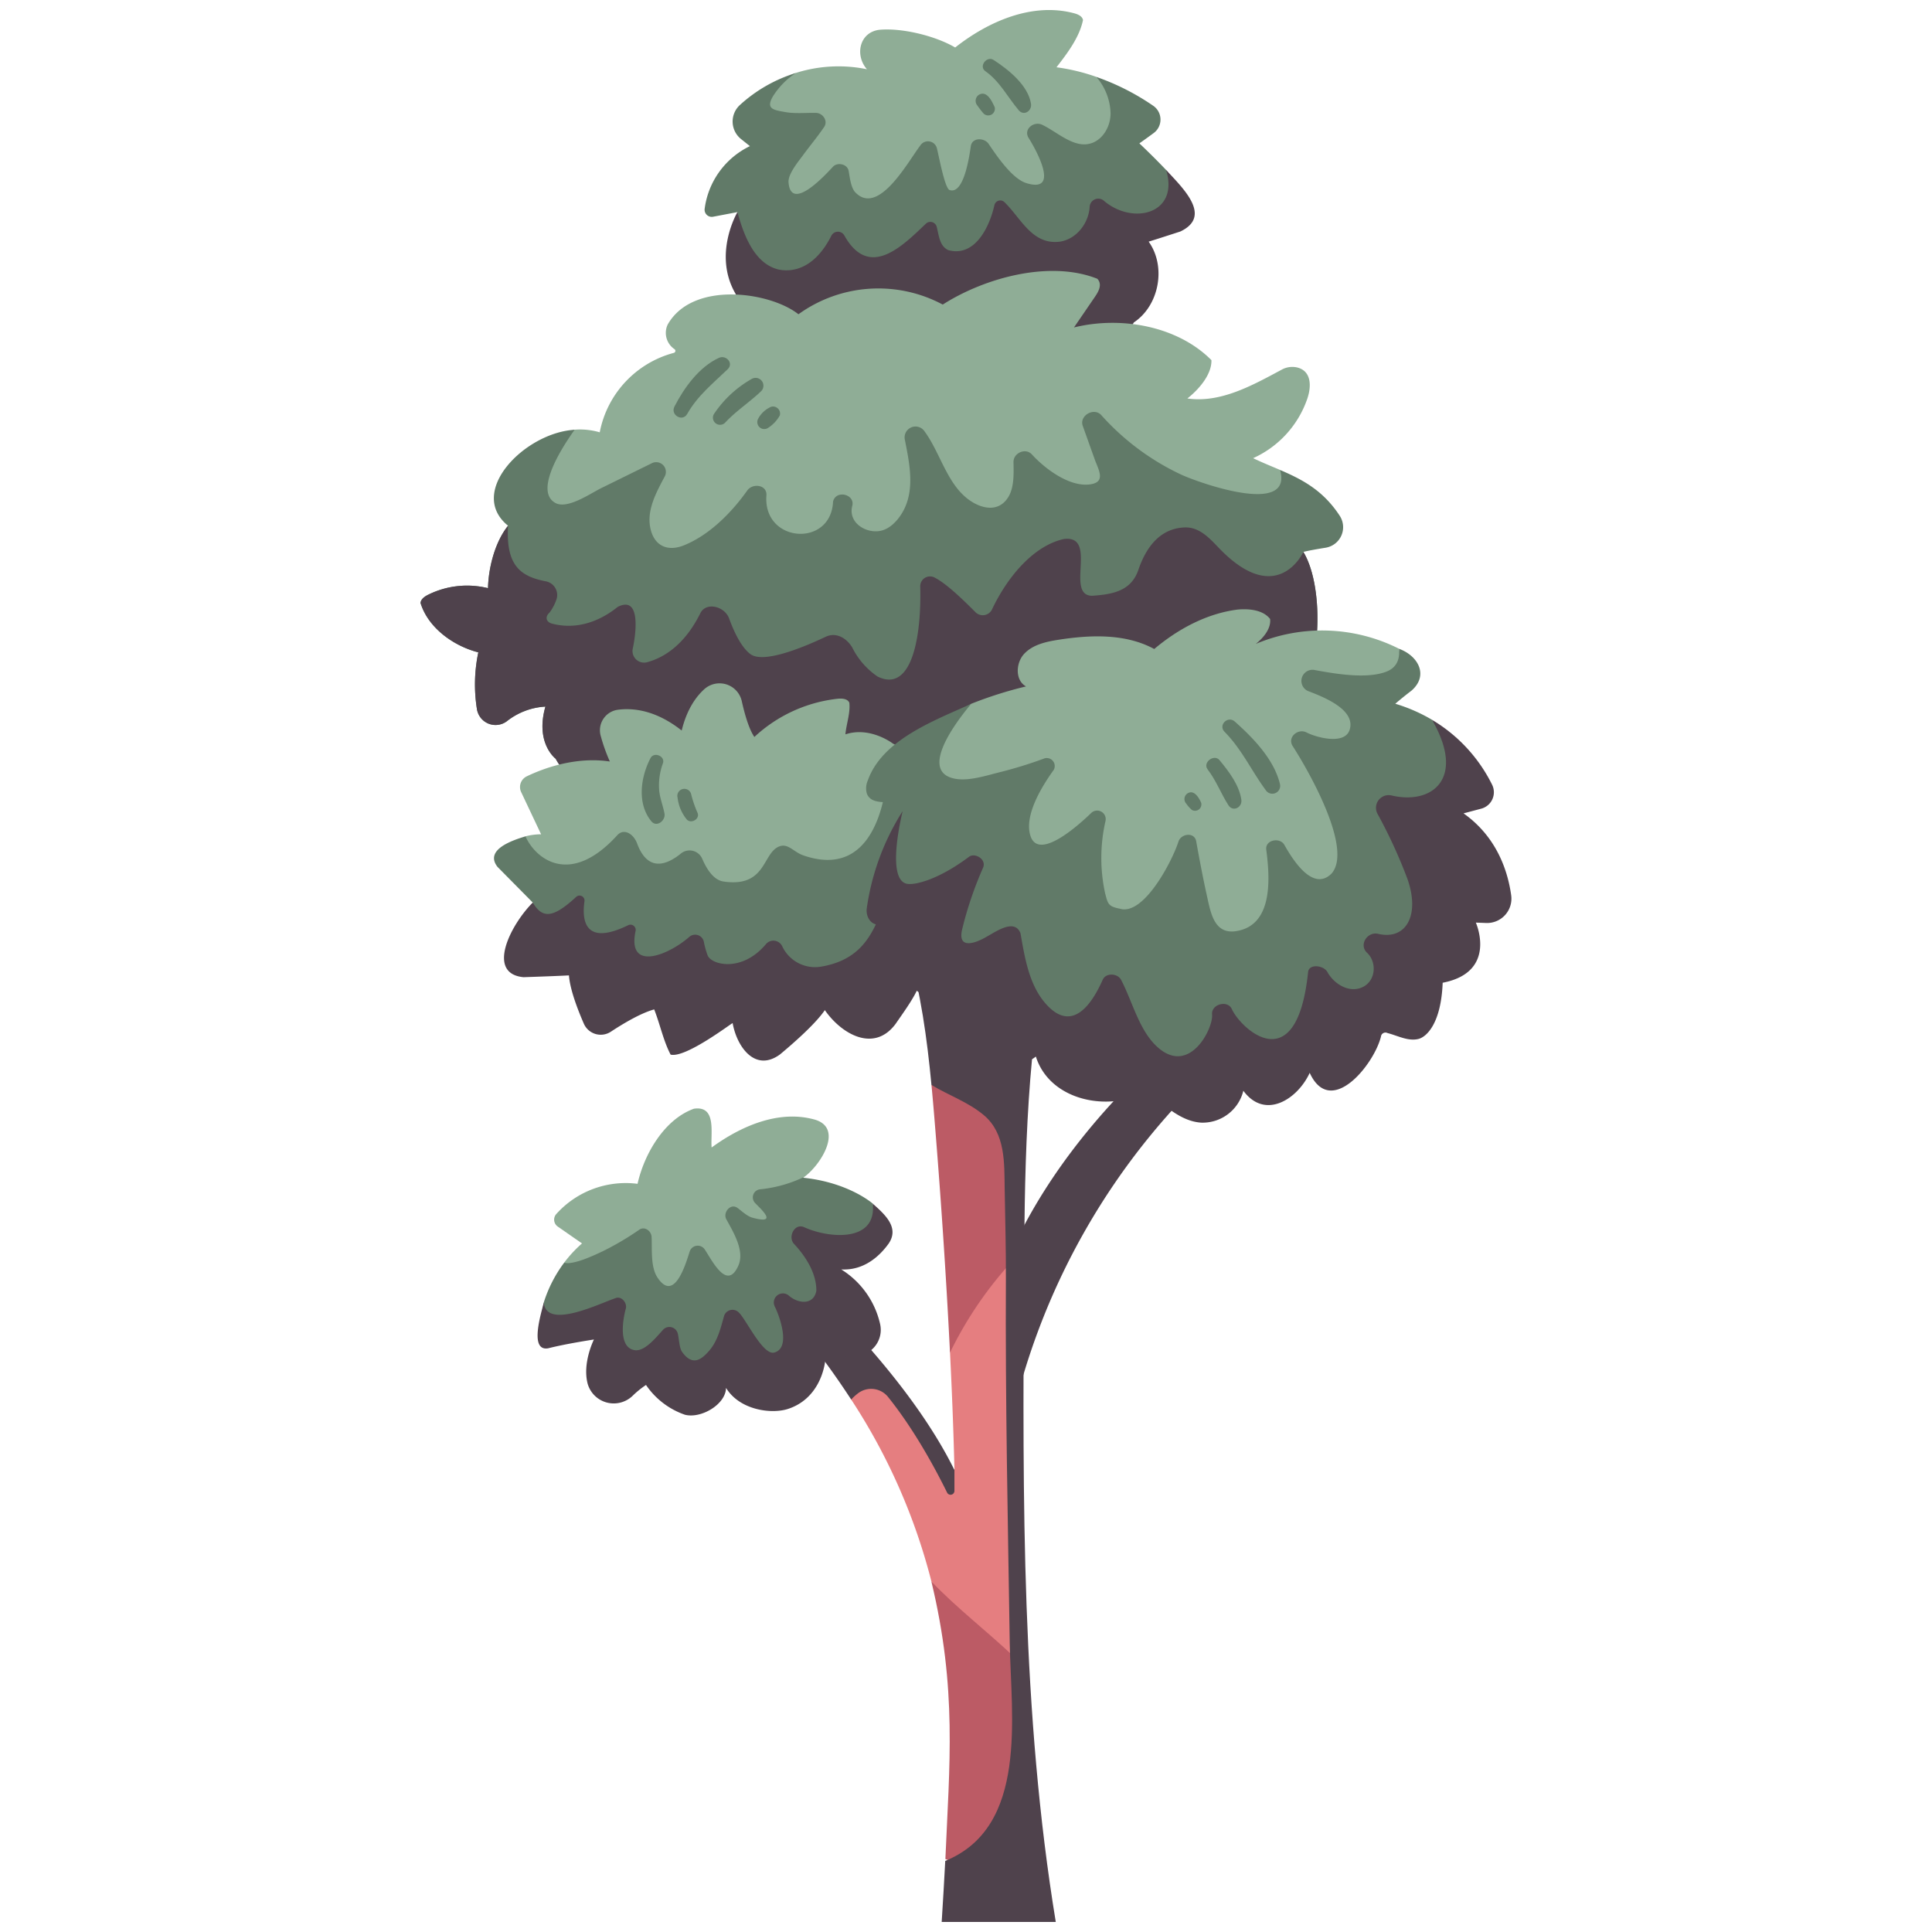 <svg id="flat" height="512" viewBox="0 0 500 500" width="512" xmlns="http://www.w3.org/2000/svg"><path d="m283.74 19.9a51.222 51.222 0 0 0 -10.322-2.489c2.8-3.627 5.914-7.685 6.86-12.213-.169-.995-1.283-1.49-2.256-1.753-10.708-2.886-22.113 1.975-30.822 8.845-5.085-2.99-13.64-5.09-19.512-4.59-5.231.545-6.554 6.538-3.328 10.221a36.537 36.537 0 0 0 -18.4.958s-15.367 5.342-7.2 17.194c-12.831 49.046 89.581 39.307 91.657 5.531l1.318-11.589a19.16 19.16 0 0 0 -7.995-10.115z" fill="#8fad96"/><path d="m301.8 44.005c-3.5-3.69-6.932-6.9-6.932-6.9s1.77-1.244 3.7-2.669a4.333 4.333 0 0 0 -.081-7.04 61.924 61.924 0 0 0 -14.749-7.487 14.979 14.979 0 0 1 3.679 9.465c-.027 4.326-3.282 8.78-8.074 7.868-3.4-.646-6.581-3.513-9.656-4.959-2.12-1-4.93 1.151-3.458 3.458 1.5 2.355 8.492 14.465-.611 11.648-3.732-1.154-7.74-7.172-9.779-10.171-1.075-1.582-4.228-1.719-4.59.6-.3 1.931-1.675 12.679-5.507 11.352-1.276-.441-2.879-9.434-3.31-10.922a2.376 2.376 0 0 0 -4.285-.56c-3.173 4.151-10.994 18.711-17.018 11.84-.982-1.4-1.2-3.647-1.5-5.291-.322-1.8-2.9-2.343-4.072-1.075-1.924 2.08-10.883 11.868-11.485 4.017-.166-2.152 2.589-5.424 3.815-7.1 1.784-2.435 3.715-4.722 5.405-7.227 1.064-1.577-.36-3.588-2.084-3.632-2.524-.064-5.4.236-7.885-.2-3.1-.547-5.29-.785-3.216-4.2a19.668 19.668 0 0 1 5.859-5.927 38.037 38.037 0 0 0 -14.5 8.3 5.8 5.8 0 0 0 .314 8.79l2.3 1.834a21.016 21.016 0 0 0 -11.714 16.208 1.848 1.848 0 0 0 2.183 2.066l6.3-1.2c-6.759 50.371 95.056 16.582 100.138 14.327l5.163-10.869 10.054-3.8a19.4 19.4 0 0 0 -4.404-10.544z" fill="#617a68"/><path d="m301.8 44.005c3.458 11.463-8.808 14.363-16.241 7.842a2.237 2.237 0 0 0 -3.559 1.689c-.228 4.073-3.248 8.27-7.615 8.994-7.206.979-10.1-5.976-14.342-10.119a1.554 1.554 0 0 0 -2.685.663c-1.355 6.023-5.218 13.5-11.936 11.66-2.272-1.069-2.4-3.683-3.011-6.062a1.691 1.691 0 0 0 -2.71-.858c-6.168 5.883-14.738 14.629-21.19 3.119a1.906 1.906 0 0 0 -3.357.073c-4.521 8.916-10.428 9.429-13.691 8.738-6.377-1.567-9.034-9.167-10.621-14.848 0 0-6.442 10.9-.482 21.132 13.122 38.357 85.269 36.685 103.085 7.414 6.58-4.383 8.428-14.479 3.827-20.908 1.572-.477 5.074-1.606 8.188-2.618 8.264-3.924.901-11.016-3.66-15.911z" fill="#4f424c"/><path d="m331.284 121.623c-2.327-1-4.676-1.933-6.974-3.048a26.232 26.232 0 0 0 14.058-15.5c.969-2.919 1.126-6.834-2.4-7.907a5.652 5.652 0 0 0 -4.3.517c-7.492 4.025-15.806 8.685-24.373 7.436 2.85-2.237 6.328-6.128 6.222-9.918-8.865-8.921-23.568-11.435-35.574-8.456l5.428-7.934c.959-1.4 1.962-3.216.62-4.664-12.272-4.886-29.11-.286-40.01 6.674a35.355 35.355 0 0 0 -37.346 2.508c-7.2-5.747-27.323-8.809-33.842 2.665a5.077 5.077 0 0 0 1.726 6.338.539.539 0 0 1 -.122.986 26.442 26.442 0 0 0 -19.186 20.562 18.155 18.155 0 0 0 -6.5-.678s-17.379 5.728-8.951 25.745 161.982 18.174 161.982 18.174l31.606-22.388c.681-3.99.279-7.754-2.064-11.112z" fill="#8fad96"/><path d="m254.963 227.356c89.147-2.054 91.673-69.312 82.347-84.51.917-.275 3.3-.7 5.776-1.1a5.387 5.387 0 0 0 3.626-8.277c-4.338-6.645-9.821-9.435-15.429-11.843 3.433 12.172-21.434 3.129-25.538 1.229a64.384 64.384 0 0 1 -20.732-15.42c-1.871-2.079-5.756.1-4.794 2.791l3.057 8.559c.99 2.769 3.015 5.924-1.042 6.55-5.422.837-11.86-4.081-15.181-7.727-1.636-1.8-4.8-.383-4.76 1.971.046 2.834.213 6.418-1.279 8.946-2.518 4.269-7.18 3.186-10.555.6-5.437-4.17-7.184-12.006-11.138-17.421a2.822 2.822 0 0 0 -5.132 2.164c1.163 5.908 2.615 12.711-.4 18.313-1.179 2.191-3.212 4.568-5.745 5.161-3.679.86-8.455-1.858-7.534-6.2h-.013c1.095-3.166-4.124-4.527-4.9-1.353-.507 11.986-18.139 10.75-17.25-1.522.239-2.868-3.579-3.274-4.948-1.34-4.032 5.695-9.759 11.511-16.344 14.182-4.748 1.926-8.2-.253-8.872-5.192-.6-4.449 1.848-8.819 3.841-12.594a2.511 2.511 0 0 0 -3.406-3.406l-13.033 6.415c-2.771 1.364-8.723 5.538-11.836 3.841-5.109-2.785.388-12.557 4.967-18.954-12.918.756-28 16.111-17.228 24.844-3.353 4.161-5.073 10.814-5.184 16.156a22.654 22.654 0 0 0 -15.493 1.7c-.909.455-1.893 1.13-1.967 2.144 1.973 6.454 8.571 11.14 14.949 12.767a40.424 40.424 0 0 0 -.367 14.63 4.871 4.871 0 0 0 7.723 3.217 17.666 17.666 0 0 1 10.007-3.809c-2.716 9.512 2.668 13.506 2.668 13.506s14.81 32.026 111.139 30.982z" fill="#617a68"/><path d="m254.963 227.356c89.147-2.054 91.673-69.312 82.347-84.51 0 0-6.732 14.8-21.94-1.112-2.437-2.551-5.047-5.391-8.824-5.233-6.61.278-10.111 5.515-12.007 11.182-1.874 5.161-6.388 6.155-11.94 6.5-7-.123 1.663-15.81-7.276-14.685-7.539 1.647-14.384 9.334-18.585 18.208a2.657 2.657 0 0 1 -4.284.728c-3.185-3.192-7.516-7.435-10.688-9.019a2.538 2.538 0 0 0 -3.61 2.411c.34 12.71-2.1 27.625-11.014 23.276a19.675 19.675 0 0 1 -6.627-7.62c-1.54-2.461-4.2-3.923-6.823-2.684-6.22 2.937-16.164 6.963-19.491 4.483-2.326-1.734-4.194-5.633-5.512-9.234-1.151-3.146-5.955-4.352-7.442-1.35-4.226 8.537-9.8 11.609-13.758 12.68a3 3 0 0 1 -3.731-3.522c.746-3.391 2.3-13.934-3.9-10.789-4.614 3.729-10.547 5.976-16.906 4.353-1.642-.419-1.983-1.764-.72-2.9a12.032 12.032 0 0 0 1.675-3.1 3.609 3.609 0 0 0 -2.627-4.969c-6.565-1.259-10.4-4.071-9.8-14.39-3.353 4.161-5.073 10.814-5.184 16.156a22.654 22.654 0 0 0 -15.493 1.7c-.909.455-1.893 1.13-1.967 2.144 1.973 6.454 8.571 11.14 14.949 12.767a40.389 40.389 0 0 0 -.369 14.617 4.879 4.879 0 0 0 7.736 3.221 17.661 17.661 0 0 1 10-3.8c-2.716 9.512 2.668 13.506 2.668 13.506s14.814 32.029 111.143 30.985z" fill="#4f424c"/><path d="m260.87 371.8a178.517 178.517 0 0 1 55.962-97.912l-8.324-7.686s-37.213 27.4-50.886 68.131z" fill="#4f424c"/><path d="m262.684 432.793c-.9-32.777-.87-75.776-.42-105.218-7.431.9-15.258 9.532-16.4 22.489.525 10.572.927 20.884 1.147 30.378l-20.5-24.519c-4.624-.248-6.265 6.213-6.265 6.213a156.12 156.12 0 0 1 20.805 47.146c7.863 11.333 15.429 21.061 21.633 23.511z" fill="#e57e80"/><path d="m244.663 481.125 22.317 8.551c-2.354-14.307-3.7-36.25-4.415-60.761-6.953-6.622-14.886-12.67-21.527-19.631 6.712 27.87 4.656 47.431 3.625 71.841z" fill="#bc5b65"/><path d="m241.815 289.306c1.527 18.482 3.017 40.113 4.042 60.758a98.761 98.761 0 0 1 16.431-24.033c.478-30.326 1.2-52.184 1.2-52.184l-22.425 6.93c.273 2.843.517 5.687.752 8.529z" fill="#bc5b65"/><path d="m222.136 360.525a5.611 5.611 0 0 1 7.693 1.009c6.959 8.654 12.525 19.141 15.285 24.759a1 1 0 0 0 1.892-.443v-5.408c-13.212-26.831-42.262-52.195-42.262-52.195l-6.571 5.595a211.759 211.759 0 0 1 22.114 28.366 12.892 12.892 0 0 1 1.849-1.683z" fill="#4f424c"/><path d="m264.994 333.117c.167-28.695.353-57.594 5.9-85.747l-35.983-2.057c3.393 11.531 5.008 23.48 6.15 35.464 4.344 2.67 9.484 4.4 13.56 7.831 5.623 4.729 5.284 12.367 5.388 19.061.122 7.745.355 15.5.315 23.245-.166 31.455.512 62.914 1 94.365.316 18.839 4.854 47.529-16.695 56.323q-.418 7.9-.92 15.8h29.526c-8.853-53.844-8.559-109.719-8.241-164.285z" fill="#4f424c"/><path d="m135.994 216.436a16.6 16.6 0 0 1 4.04-.522l-5.16-10.92a3.07 3.07 0 0 1 1.455-4.082c4.144-1.988 12.533-5.185 21.5-3.832a45.931 45.931 0 0 1 -2.339-6.542 5.352 5.352 0 0 1 4.472-6.86c4.056-.517 9.885.176 16.458 5.383 1.267-5.192 3.476-8.515 5.786-10.642a5.9 5.9 0 0 1 9.767 3.038c.758 3.408 1.854 7.231 3.259 9.269a37.632 37.632 0 0 1 21.528-9.887c1.145-.123 2.59-.028 3.048 1.029.294 2.686-.778 5.479-1.016 8.183 6.426-2.127 12.273 2.371 12.273 2.371a27.021 27.021 0 0 1 6.722 4.916c14.381 71.007-89.418 33.153-102.495 26.03z" fill="#8fad96"/><path d="m225.012 254.945 24.689-31.6c-.778-7.226-8.167-21.785-8.587-22.321-.843-.338-11.311-3.688-11.311-3.688s-.033 31.667-21.957 24.019c-2.684-.937-4.2-3.69-6.916-1.914-3.54 2.312-3.243 10.247-13.712 8.69-2.527-.376-4.317-3.167-5.475-5.864a3.562 3.562 0 0 0 -5.548-1.358c-3.493 2.839-8.5 4.978-11.316-2.628-.891-2.414-3.37-4.058-5.13-2.125-12.389 13.607-21.325 5.844-23.752.29-3.442 1.036-10.657 3.466-7.266 7.879l9.142 9.252c1.259 7.184 20.674 14.258 34.557 21.366z" fill="#617a68"/><path d="m207.848 304.8c4.454-3.014 10.909-13.154 2.6-15.156-9.1-2.356-18.684 1.785-26.28 7.328-.312-3.687 1.371-10.9-4.58-10.037-7.7 2.761-12.876 11.764-14.591 19.435a24.153 24.153 0 0 0 -21.021 7.81 2.174 2.174 0 0 0 .367 3.251l6.284 4.367a32.427 32.427 0 0 0 -4.6 4.95s1.49 14.735 22.907 14.735 38.506-22.483 38.506-22.483z" fill="#8fad96"/><path d="m206.594 355.5 10.02-21.677-2.658-8.385s14.422-4.369 11.914-13.944c0 0-6.188-5.484-18.022-6.7.066-.05.124-.11.189-.161a34.371 34.371 0 0 1 -11.167 3.146 2.1 2.1 0 0 0 -1.467 3.542c1.4 1.488 6.284 5.74-.722 3.8-1.34-.371-2.722-1.712-3.8-2.5-1.823-1.341-3.852 1.193-2.916 2.915 1.781 3.277 4.814 8.15 3.129 11.984-2.913 6.629-6.681-1.125-8.681-4.116a2.18 2.18 0 0 0 -3.93.513c-1.06 3.305-3.987 13.292-8.336 6.693-1.834-2.783-1.347-7.309-1.518-10.535-.079-1.486-1.78-2.793-3.185-1.828a74.262 74.262 0 0 1 -8.584 5.14 59.043 59.043 0 0 1 -5.6 2.486c-.472.179-3.983 1.457-5.23.878a34.329 34.329 0 0 0 -5.308 10.344s-3.044 12.68 14.748 6.545c0 0 1.431 11.657 16.564 11.861s34.56-.001 34.56-.001z" fill="#617a68"/><path d="m249.9 225.627q-.078-1.166-.2-2.28a17.667 17.667 0 0 0 -10.217-.988l-6.362 3.238c-6.26 8.338-5.11 21.831-20.435 24.535a9.38 9.38 0 0 1 -10.271-5.287 2.523 2.523 0 0 0 -4.185-.51c-6.248 7.445-14.176 5.361-15.1 2.9a21.118 21.118 0 0 1 -.967-3.462 2.3 2.3 0 0 0 -3.745-1.333c-5.422 4.78-16.237 9.183-13.916-1.563a1.353 1.353 0 0 0 -1.942-1.427c-11.241 5.481-12-1.241-11.3-6.193a1.291 1.291 0 0 0 -2.161-1.131c-6.1 5.65-8.763 5.569-11.225 1.449-6 6.068-12 18.431-2.381 19.321 3.835-.129 8.8-.309 11.751-.464.267 3.609 2.195 8.694 3.852 12.494a4.767 4.767 0 0 0 6.993 2.077c3.3-2.172 7.786-4.826 11.215-5.767 1.515 3.825 2.365 8.1 4.251 11.7 3.961.973 16.1-8.409 16.054-8.145 1.087 6.107 5.806 12.794 12.246 8.1 3.889-3.242 9.251-8.008 11.613-11.472 4.282 6.182 12.71 11.107 18.314 3.562 1.706-2.489 4.582-6.407 5.756-9.187a35.884 35.884 0 0 0 12.362-30.167z" fill="#4f424c"/><path d="m362.057 167.89a44.2 44.2 0 0 0 -37.071-1.241c1.892-1.483 4.01-3.921 3.716-6.459-1.844-2.383-5.537-2.7-8.375-2.438-8.011 1.009-15.458 5.029-21.612 10.211-7.412-4.023-16.392-3.692-24.727-2.4-3.225.5-6.657 1.242-8.9 3.614s-2.413 6.9.446 8.469a103.58 103.58 0 0 0 -14.2 4.5s-17.416 9.672-11.743 26.918 39.935 43.336 39.935 43.336l72.841-13.388 4.765-52.729 6.127-11.489z" fill="#8fad96"/><path d="m361.1 182.128q2.043-1.755 4.191-3.388c4.548-3.969 1.7-9.055-3.24-10.839.266 2.577-.5 4.853-3.25 5.919-5.1 1.98-13.33.545-18.475-.4a2.871 2.871 0 0 0 -1.525 5.531c4.722 1.787 11.95 4.973 10.509 9.85-1.207 4.085-8.586 2.091-11.2.748-2.177-1.12-5.047 1.245-3.553 3.553 4.025 6.249 15.721 26.61 10.02 33.007-4.934 4.824-10.2-3.958-12.2-7.475-1.144-2.008-5-1.3-4.669 1.264.936 7.237 1.894 19.658-7.9 21.094-5.486.8-6.451-4.6-7.379-8.788-1.064-4.8-1.991-9.623-2.849-14.461-.44-2.486-3.883-2.011-4.575 0-1.562 4.958-8.985 19.372-15.2 17.421-3.013-.576-3.076-1.245-3.8-3.976a42.921 42.921 0 0 1 .089-18.67 2.215 2.215 0 0 0 -3.671-2.137c-2.5 2.418-13.52 12.72-15.731 5.971-1.755-5.355 3.079-13.026 6.01-17.1a2.068 2.068 0 0 0 -2.314-3.01 111.712 111.712 0 0 1 -11.7 3.619c-3.355.827-7.744 2.28-11.246 1.721-9.347-1.492-1.391-13.113 3.9-19.425-9.5 4.321-22.991 9.244-26.745 19.8a4.994 4.994 0 0 0 -.252 3.432c1.355 3.507 6.84 1.426 10.286 2.927-1.209 1.815-7.534 13.446-3.669 26.112l17.121-5.611-3.87 22.636 48.755 25.925 49.721-6.378 26.893-25.683 4.45-35.648 4.256-13.93-7.68-9.457a42.859 42.859 0 0 0 -9.508-4.154z" fill="#617a68"/><path d="m378.76 210.5 4.581-1.218a4.393 4.393 0 0 0 2.821-6.186 40.355 40.355 0 0 0 -15.562-16.811c8.882 15.318-.083 22.036-10.434 19.587a3.28 3.28 0 0 0 -3.659 4.759 129.885 129.885 0 0 1 7.682 16.688c3.419 9.508-.291 16.072-7.533 14.355-2.74-.649-5.085 2.825-2.857 4.908 2.5 2.339 2.325 7.007-.912 8.755-3.549 1.917-7.645-.658-9.36-3.781-.957-1.743-4.762-2.2-4.991 0-2.952 28.332-17.475 14.631-19.734 9.6-1.1-2.448-5.368-1.265-5.117 1.386.341 3.592-5.775 15.839-14.044 8.52-4.834-4.279-6.538-11.856-9.507-17.485-.9-1.706-3.923-1.9-4.764 0-2.96 6.675-8.155 13.974-14.981 5.9-4.133-4.888-5.217-11.842-6.284-17.942-1.531-3.912-6.315-.436-8.7.848-2.588 1.569-7.6 3.575-6.44-1.7a94.329 94.329 0 0 1 5.46-16.135c.92-2.183-2.124-3.953-3.651-2.807-7.5 5.631-13.523 7.3-15.858 7.014-5.917-.719-1.3-18.855-1.3-18.855a63.365 63.365 0 0 0 -9.28 25.056 4.381 4.381 0 0 0 .468 2.777c1.313 2.306 4.028 1.721 6.188 1.03l9.135-2.923c-7.319 8.475-8.974 26.294 6.262 20.708.919 5.487 2.583 11.146 6.55 15.046s10.806 5.33 15.14 1.841c3.316 10.468 16.259 13.839 25.855 10.3a4.917 4.917 0 0 1 5.926 1.141c3.22 2.695 6.814 5.4 11 5.662a10.846 10.846 0 0 0 10.917-8.25c5.668 7.667 14.1 2.092 17.173-4.638 5.411 11.794 16.638-2.085 18.444-9.391a1.167 1.167 0 0 1 1.688-.908c2.645.677 5.278 2.162 7.938 1.547 2.184-.5 5.934-4.049 6.344-14.565 14.311-2.763 8.581-15.565 8.581-15.565l2.652.1a6.3 6.3 0 0 0 6.5-7.136c-.862-6.238-3.685-15.124-12.337-21.232z" fill="#4f424c"/><path d="m177.257 366.133c4.161 1.071 10.552-2.653 10.643-6.948 3.5 5.761 11.759 6.855 16.075 5.43 7.655-2.528 9.585-10.191 9.7-13.729a42.036 42.036 0 0 0 7.847.039 6.764 6.764 0 0 0 6.26-8.217 22.438 22.438 0 0 0 -10.073-14.183c6.072.34 10.128-3.687 12.3-6.725 2.763-4.128-.938-7.441-4.143-10.3 1.095 10.192-11.577 8.959-17.794 6.076-2.536-1.06-4.238 2.663-2.548 4.377 3 3.216 5.787 7.582 5.745 12.1-.692 3.778-4.713 3.339-7.045 1.315a2.352 2.352 0 0 0 -3.676 2.837c1.087 2.169 4.269 10.609-.147 11.828-2.983.823-7.277-8.592-9.247-10.414a2.287 2.287 0 0 0 -3.781 1c-.861 3.134-1.69 6.506-3.881 9-1.768 2.017-4.189 4.191-6.969.248-.765-1.086-.78-3.581-1.14-4.838a2.235 2.235 0 0 0 -3.7-.978c-1.708 1.837-4.721 5.741-7.371 5.377-4.295-.589-3.186-7.717-2.355-10.754.4-1.458-1.1-3.379-2.705-2.7-4.091 1.363-17.881 8.237-18.519 1.123-.595 2.525-3.881 12.732 1.14 11.839 4.7-1.2 11.836-2.271 11.836-2.271s-3.04 6.019-1.628 11.439a7.027 7.027 0 0 0 11.621 3.148 24.044 24.044 0 0 1 3.483-2.825 20.073 20.073 0 0 0 10.072 7.706z" fill="#4f424c"/><g fill="#617a68"><path d="m177.844 107.134c2.73-4.791 6.6-7.839 10.485-11.583 1.625-1.564-.432-3.781-2.27-2.941-5.127 2.344-9 7.731-11.509 12.6-1.121 2.172 2.071 4.072 3.294 1.926z"/><path d="m187.617 109.437c2.84-3.082 6.419-5.362 9.409-8.239a2.021 2.021 0 0 0 -2.438-3.159 28.829 28.829 0 0 0 -9.858 9.171 1.846 1.846 0 0 0 2.887 2.227z"/><path d="m198.669 110.806a9 9 0 0 0 3.154-3.307 1.83 1.83 0 0 0 -2.233-2.233 6.935 6.935 0 0 0 -3.372 3.088 1.8 1.8 0 0 0 2.451 2.452z"/><path d="m316.911 189.385c4.472 4.532 6.939 10.039 10.639 15.071a2.033 2.033 0 0 0 3.7-1.558c-1.542-6.388-6.932-11.933-11.688-16.162-1.79-1.591-4.356.918-2.648 2.649z"/><path d="m312.526 199.109c2.227 2.9 3.439 6.225 5.374 9.268 1.183 1.861 3.647.576 3.359-1.417-.55-3.8-3.266-7.351-5.647-10.232-1.4-1.7-4.448.607-3.086 2.381z"/><path d="m307.023 208.007a8.229 8.229 0 0 0 1.453 1.616 1.648 1.648 0 0 0 2.394-1.84c-.577-1.382-1.949-3.628-3.672-2.363a1.75 1.75 0 0 0 -.175 2.587z"/><path d="m168.343 196.213c-2.544 4.882-3.537 11.736.207 16.314 1.416 1.732 3.756-.2 3.419-1.991-.413-2.2-1.295-4.153-1.4-6.43a16.458 16.458 0 0 1 .985-6.539c.687-1.868-2.3-3.109-3.211-1.354z"/><path d="m175.359 206.449a10.811 10.811 0 0 0 2.37 5.62c1.09 1.22 3.41-.061 2.821-1.642a29.252 29.252 0 0 1 -1.691-4.942 1.815 1.815 0 0 0 -3.5.964z"/><path d="m254.925 18.362c3.827 2.642 5.891 6.873 8.827 10.3 1.413 1.395 3.333-.074 3.072-1.789-.734-4.811-5.882-8.893-9.7-11.366-1.7-1.1-3.835 1.563-2.2 2.851z"/><path d="m252.736 27.01a25.041 25.041 0 0 0 1.828 2.387 1.723 1.723 0 0 0 2.86-1.665c-.686-1.474-1.974-4.349-4.029-3.237a1.859 1.859 0 0 0 -.659 2.515z"/></g></svg>